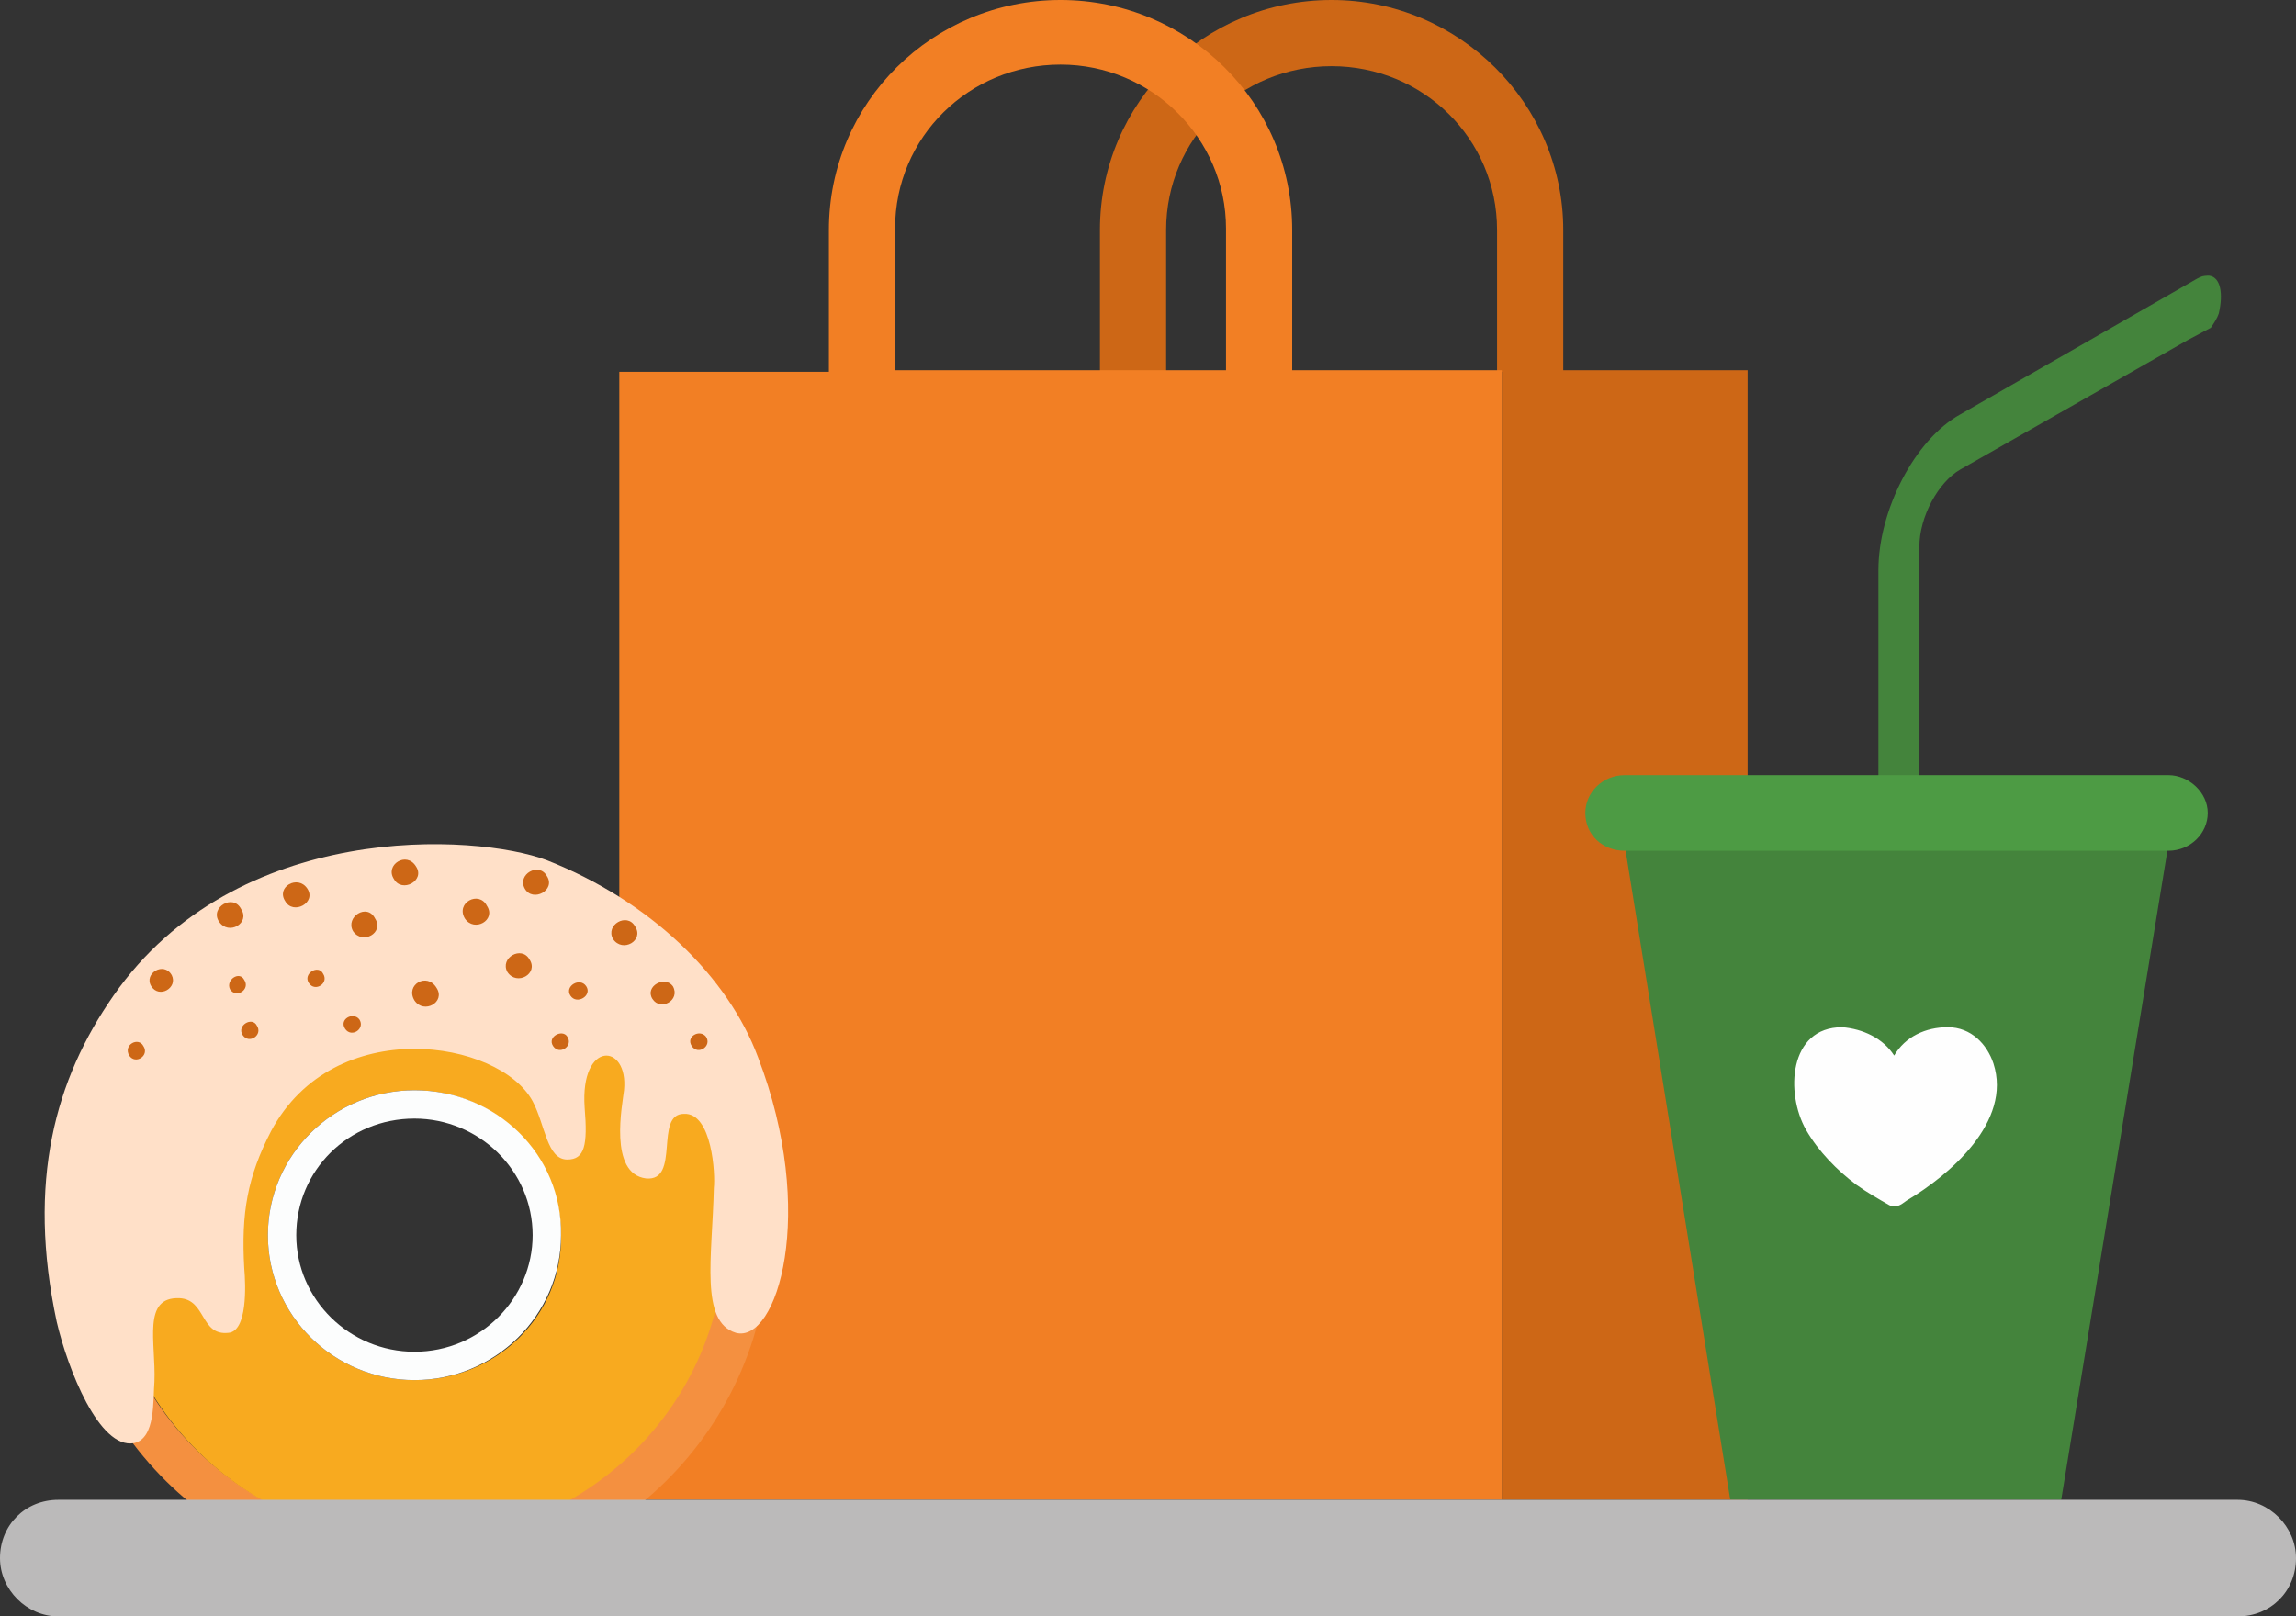 <?xml version="1.0" encoding="utf-8"?>
<!-- Generator: Adobe Illustrator 21.0.2, SVG Export Plug-In . SVG Version: 6.00 Build 0)  -->
<svg version="1.1" id="Layer_1" xmlns="http://www.w3.org/2000/svg" xmlns:xlink="http://www.w3.org/1999/xlink" x="0px" y="0px"
	 viewBox="0 0 145.7 102.6" style="enable-background:new 0 0 145.7 102.6;" xml:space="preserve">
<rect x="0" y="0" width="145.7" height="102.6" fill="#333333" stroke="none"/>
<style type="text/css">
	.st0{opacity:0.1;}
	.st1{fill:#967256;}
	.st2{fill:none;stroke:#00FFFF;stroke-width:4;stroke-miterlimit:10;}
	.st3{fill:none;stroke:#00FFFF;stroke-width:4;stroke-linecap:round;stroke-miterlimit:10;}
	.st4{fill:none;stroke:#F68B2D;stroke-width:4;stroke-miterlimit:10;}
	.st5{fill:#F68B2D;}
	.st6{fill:none;stroke:#00FFFF;stroke-width:4;stroke-linecap:round;stroke-linejoin:round;stroke-miterlimit:10;}
	.st7{fill:none;stroke:#00FFFF;stroke-width:4;stroke-linejoin:round;stroke-miterlimit:10;}
	.st8{clip-path:url(#SVGID_2_);fill:none;stroke:#2C982C;stroke-width:2;stroke-miterlimit:10;}
	.st9{clip-path:url(#SVGID_4_);fill:#2C982C;}
	.st10{clip-path:url(#SVGID_6_);fill:none;stroke:#2C982C;stroke-width:2;stroke-miterlimit:10;}
	.st11{clip-path:url(#SVGID_8_);fill:none;stroke:#2C982C;stroke-width:2;stroke-miterlimit:10;}
	.st12{clip-path:url(#SVGID_10_);fill:#2C982C;}
	.st13{fill:none;stroke:#B21818;stroke-width:0.1;stroke-miterlimit:10;}
	.st14{clip-path:url(#SVGID_12_);}
	.st15{clip-path:url(#SVGID_14_);enable-background:new    ;}
	.st16{clip-path:url(#SVGID_16_);}
	.st17{clip-path:url(#SVGID_18_);}
	.st18{clip-path:url(#SVGID_20_);fill:#CD6716;}
	.st19{clip-path:url(#SVGID_22_);}
	.st20{clip-path:url(#SVGID_24_);enable-background:new    ;}
	.st21{clip-path:url(#SVGID_26_);}
	.st22{clip-path:url(#SVGID_28_);}
	.st23{clip-path:url(#SVGID_30_);fill:#F27F24;}
	.st24{clip-path:url(#SVGID_32_);}
	.st25{clip-path:url(#SVGID_34_);fill:#F49040;}
	.st26{clip-path:url(#SVGID_36_);}
	.st27{clip-path:url(#SVGID_38_);fill:#F8AA1F;}
	.st28{clip-path:url(#SVGID_40_);}
	.st29{clip-path:url(#SVGID_42_);fill:#FCFDFD;}
	.st30{clip-path:url(#SVGID_44_);}
	.st31{clip-path:url(#SVGID_46_);fill:#FFE0C8;}
	.st32{clip-path:url(#SVGID_48_);}
	.st33{clip-path:url(#SVGID_50_);fill:#CD6716;}
	.st34{clip-path:url(#SVGID_52_);}
	.st35{clip-path:url(#SVGID_54_);fill:#CD6716;}
	.st36{clip-path:url(#SVGID_56_);}
	.st37{clip-path:url(#SVGID_58_);fill:#CD6716;}
	.st38{clip-path:url(#SVGID_60_);}
	.st39{clip-path:url(#SVGID_62_);fill:#CD6716;}
	.st40{clip-path:url(#SVGID_64_);}
	.st41{clip-path:url(#SVGID_66_);fill:#CD6716;}
	.st42{clip-path:url(#SVGID_68_);}
	.st43{clip-path:url(#SVGID_70_);fill:#CD6716;}
	.st44{clip-path:url(#SVGID_72_);}
	.st45{clip-path:url(#SVGID_74_);fill:#CD6716;}
	.st46{clip-path:url(#SVGID_76_);}
	.st47{clip-path:url(#SVGID_78_);fill:#CD6716;}
	.st48{clip-path:url(#SVGID_80_);}
	.st49{clip-path:url(#SVGID_82_);fill:#CD6716;}
	.st50{clip-path:url(#SVGID_84_);}
	.st51{clip-path:url(#SVGID_86_);fill:#CD6716;}
	.st52{clip-path:url(#SVGID_88_);}
	.st53{clip-path:url(#SVGID_90_);fill:#CD6716;}
	.st54{clip-path:url(#SVGID_92_);}
	.st55{clip-path:url(#SVGID_94_);fill:#CD6716;}
	.st56{clip-path:url(#SVGID_96_);}
	.st57{clip-path:url(#SVGID_98_);fill:#CD6716;}
	.st58{clip-path:url(#SVGID_100_);}
	.st59{clip-path:url(#SVGID_102_);fill:#CD6716;}
	.st60{clip-path:url(#SVGID_104_);}
	.st61{clip-path:url(#SVGID_106_);fill:#CD6716;}
	.st62{clip-path:url(#SVGID_108_);}
	.st63{clip-path:url(#SVGID_110_);fill:#CD6716;}
	.st64{clip-path:url(#SVGID_112_);}
	.st65{clip-path:url(#SVGID_114_);fill:#CD6716;}
	.st66{clip-path:url(#SVGID_116_);}
	.st67{clip-path:url(#SVGID_118_);fill:#CD6716;}
	.st68{clip-path:url(#SVGID_120_);}
	.st69{clip-path:url(#SVGID_122_);fill:#CD6716;}
	.st70{clip-path:url(#SVGID_124_);}
	.st71{clip-path:url(#SVGID_126_);fill:#44843C;}
	.st72{clip-path:url(#SVGID_128_);}
	.st73{clip-path:url(#SVGID_130_);fill:#44843C;}
	.st74{clip-path:url(#SVGID_132_);}
	.st75{clip-path:url(#SVGID_134_);fill:#4D9B44;}
	.st76{clip-path:url(#SVGID_136_);}
	.st77{clip-path:url(#SVGID_138_);fill:#FEFEFE;}
	.st78{clip-path:url(#SVGID_140_);}
	.st79{clip-path:url(#SVGID_142_);enable-background:new    ;}
	.st80{clip-path:url(#SVGID_144_);}
	.st81{clip-path:url(#SVGID_146_);}
	.st82{clip-path:url(#SVGID_148_);fill:#BBBABA;}
</style>
<g>
	<g>
		<defs>
			<rect id="SVGID_11_" x="69.7" width="41.2" height="95.2"/>
		</defs>
		<clipPath id="SVGID_2_">
			<use xlink:href="#SVGID_11_"  style="overflow:visible;"/>
		</clipPath>
		<g style="clip-path:url(#SVGID_2_);">
			<defs>
				<rect id="SVGID_13_" x="-887" y="-739.6" width="1920" height="2473"/>
			</defs>
			<clipPath id="SVGID_4_">
				<use xlink:href="#SVGID_13_"  style="overflow:visible;"/>
			</clipPath>
			<g style="clip-path:url(#SVGID_4_);enable-background:new    ;">
				<g>
					<defs>
						<rect id="SVGID_15_" x="69" y="-0.6" width="42" height="96"/>
					</defs>
					<clipPath id="SVGID_6_">
						<use xlink:href="#SVGID_15_"  style="overflow:visible;"/>
					</clipPath>
					<g style="clip-path:url(#SVGID_6_);">
						<defs>
							<path id="SVGID_17_" d="M99.2,14.6c0-8-6.6-14.6-14.7-14.6c-8.1,0-14.7,6.5-14.7,14.6v9h4.2v-9c0-5.8,4.7-10.4,10.5-10.4
								C90.3,4.2,95,8.8,95,14.6v9h0.3v71.7h15.6V23.5H99.2V14.6z"/>
						</defs>
						<clipPath id="SVGID_8_">
							<use xlink:href="#SVGID_17_"  style="overflow:visible;"/>
						</clipPath>
						<g style="clip-path:url(#SVGID_8_);">
							<defs>
								<rect id="SVGID_19_" x="69" y="-0.6" width="42" height="96"/>
							</defs>
							<clipPath id="SVGID_10_">
								<use xlink:href="#SVGID_19_"  style="overflow:visible;"/>
							</clipPath>
							<rect x="64.7" y="-5" style="clip-path:url(#SVGID_10_);fill:#CD6716;" width="51.2" height="105.2"/>
						</g>
					</g>
				</g>
			</g>
		</g>
	</g>
	<g>
		<defs>
			<rect id="SVGID_21_" x="39.3" width="56" height="95.2"/>
		</defs>
		<clipPath id="SVGID_12_">
			<use xlink:href="#SVGID_21_"  style="overflow:visible;"/>
		</clipPath>
		<g class="st14">
			<defs>
				<rect id="SVGID_23_" x="-887" y="-739.6" width="1920" height="2473"/>
			</defs>
			<clipPath id="SVGID_14_">
				<use xlink:href="#SVGID_23_"  style="overflow:visible;"/>
			</clipPath>
			<g class="st15">
				<g>
					<defs>
						<rect id="SVGID_25_" x="39" y="-0.6" width="57" height="96"/>
					</defs>
					<clipPath id="SVGID_16_">
						<use xlink:href="#SVGID_25_"  style="overflow:visible;"/>
					</clipPath>
					<g class="st16">
						<defs>
							<path id="SVGID_27_" d="M82,14.6C82,6.5,75.4,0,67.3,0c-8.1,0-14.7,6.5-14.7,14.6v9H39.3v71.7h56V23.5H82V14.6z M77.8,23.5
								H56.8v-9c0-5.8,4.7-10.4,10.5-10.4c5.8,0,10.5,4.7,10.5,10.4V23.5z"/>
						</defs>
						<clipPath id="SVGID_18_">
							<use xlink:href="#SVGID_27_"  style="overflow:visible;"/>
						</clipPath>
						<g class="st17">
							<defs>
								<rect id="SVGID_29_" x="39" y="-0.6" width="57" height="96"/>
							</defs>
							<clipPath id="SVGID_20_">
								<use xlink:href="#SVGID_29_"  style="overflow:visible;"/>
							</clipPath>
							<rect x="34.3" y="-5" style="clip-path:url(#SVGID_20_);fill:#F27F24;" width="66" height="105.2"/>
						</g>
					</g>
				</g>
			</g>
		</g>
	</g>
	<g>
		<defs>
			<path id="SVGID_31_" d="M26.3,56.2C14,56.2,4,66.2,4,78.4c0,12.2,10,22.1,22.4,22.1c12.4,0,22.4-9.9,22.4-22.1
				C48.7,66.2,38.7,56.2,26.3,56.2 M26.3,97.7c-10.8,0-19.6-8.7-19.6-19.4C6.8,67.7,15.5,59,26.3,59c10.8,0,19.6,8.7,19.6,19.4
				C45.9,89.1,37.1,97.7,26.3,97.7"/>
		</defs>
		<clipPath id="SVGID_22_">
			<use xlink:href="#SVGID_31_"  style="overflow:visible;"/>
		</clipPath>
		<g class="st19">
			<defs>
				<rect id="SVGID_33_" x="-887" y="-739.6" width="1920" height="2473"/>
			</defs>
			<clipPath id="SVGID_24_">
				<use xlink:href="#SVGID_33_"  style="overflow:visible;"/>
			</clipPath>
			<rect x="-1" y="51.2" style="clip-path:url(#SVGID_24_);fill:#F49040;" width="54.8" height="54.3"/>
		</g>
	</g>
	<g>
		<defs>
			<path id="SVGID_35_" d="M26.3,59C15.5,59,6.8,67.7,6.8,78.4c0,10.7,8.8,19.4,19.6,19.4c10.8,0,19.6-8.7,19.6-19.4
				C45.9,67.7,37.1,59,26.3,59 M26.3,87.6c-5.1,0-9.3-4.1-9.3-9.2c0-5.1,4.2-9.2,9.3-9.2c5.1,0,9.3,4.1,9.3,9.2
				C35.7,83.5,31.5,87.6,26.3,87.6"/>
		</defs>
		<clipPath id="SVGID_26_">
			<use xlink:href="#SVGID_35_"  style="overflow:visible;"/>
		</clipPath>
		<g class="st21">
			<defs>
				<rect id="SVGID_37_" x="-887" y="-739.6" width="1920" height="2473"/>
			</defs>
			<clipPath id="SVGID_28_">
				<use xlink:href="#SVGID_37_"  style="overflow:visible;"/>
			</clipPath>
			<rect x="1.8" y="54" style="clip-path:url(#SVGID_28_);fill:#F8AA1F;" width="49.2" height="48.7"/>
		</g>
	</g>
	<g>
		<defs>
			<path id="SVGID_39_" d="M26.3,69.2c-5.1,0-9.3,4.1-9.3,9.2c0,5.1,4.2,9.2,9.3,9.2c5.1,0,9.3-4.1,9.3-9.2
				C35.7,73.3,31.5,69.2,26.3,69.2 M26.3,85.8c-4.1,0-7.5-3.3-7.5-7.4c0-4.1,3.3-7.4,7.5-7.4c4.1,0,7.5,3.3,7.5,7.4
				C33.8,82.4,30.5,85.8,26.3,85.8"/>
		</defs>
		<clipPath id="SVGID_30_">
			<use xlink:href="#SVGID_39_"  style="overflow:visible;"/>
		</clipPath>
		<g style="clip-path:url(#SVGID_30_);">
			<defs>
				<rect id="SVGID_41_" x="-887" y="-739.6" width="1920" height="2473"/>
			</defs>
			<clipPath id="SVGID_32_">
				<use xlink:href="#SVGID_41_"  style="overflow:visible;"/>
			</clipPath>
			<rect x="12" y="64.2" style="clip-path:url(#SVGID_32_);fill:#FCFDFD;" width="28.7" height="28.4"/>
		</g>
	</g>
	<g>
		<defs>
			<path id="SVGID_43_" d="M34.7,54.6C30.2,52.9,15,52,7.2,63.2C3.5,68.5,1.7,75,3.6,83.9c0.7,3,2.7,8.1,4.9,7.7
				c1.4-0.3,1.2-2.8,1.3-3.9c0.1-2.5-0.8-5.4,1.6-5.3c1.7,0.1,1.3,2.4,3.1,2.2c1.2-0.1,1.1-3,1-4.1c-0.2-3.5,0.2-5.8,1.7-8.7
				c4-7.5,14.5-5.8,16.6-1.9c0.8,1.5,0.9,3.7,2.2,3.7c1.1,0,1.3-0.9,1.1-3.3c-0.3-4.3,2.8-4.1,2.5-1.1c-0.1,0.9-1,5.3,1.4,5.6
				c2.2,0.2,0.5-4.1,2.4-4.1c1.8-0.1,2,3.9,1.9,4.7c-0.1,4.4-0.9,8.5,1.4,9.2c2.6,0.7,5.2-7.6,1.4-17.5C46.2,62,41.3,57.2,34.7,54.6
				"/>
		</defs>
		<clipPath id="SVGID_34_">
			<use xlink:href="#SVGID_43_"  style="overflow:visible;"/>
		</clipPath>
		<g style="clip-path:url(#SVGID_34_);">
			<defs>
				<rect id="SVGID_45_" x="-887" y="-739.6" width="1920" height="2473"/>
			</defs>
			<clipPath id="SVGID_36_">
				<use xlink:href="#SVGID_45_"  style="overflow:visible;"/>
			</clipPath>
			<rect x="-2.2" y="48.6" style="clip-path:url(#SVGID_36_);fill:#FFE0C8;" width="57.3" height="48"/>
		</g>
	</g>
	<g>
		<defs>
			<path id="SVGID_47_" d="M38.9,59.6c0.6,0.9,2,0.1,1.4-0.8C39.8,57.9,38.4,58.7,38.9,59.6"/>
		</defs>
		<clipPath id="SVGID_38_">
			<use xlink:href="#SVGID_47_"  style="overflow:visible;"/>
		</clipPath>
		<g style="clip-path:url(#SVGID_38_);">
			<defs>
				<rect id="SVGID_49_" x="-887" y="-739.6" width="1920" height="2473"/>
			</defs>
			<clipPath id="SVGID_40_">
				<use xlink:href="#SVGID_49_"  style="overflow:visible;"/>
			</clipPath>
			<rect x="33.8" y="53.4" style="clip-path:url(#SVGID_40_);fill:#CD6716;" width="11.7" height="11.6"/>
		</g>
	</g>
	<g>
		<defs>
			<path id="SVGID_51_" d="M33.3,56.4c0.5,0.9,2,0.1,1.4-0.8C34.2,54.7,32.8,55.5,33.3,56.4"/>
		</defs>
		<clipPath id="SVGID_42_">
			<use xlink:href="#SVGID_51_"  style="overflow:visible;"/>
		</clipPath>
		<g style="clip-path:url(#SVGID_42_);">
			<defs>
				<rect id="SVGID_53_" x="-887" y="-739.6" width="1920" height="2473"/>
			</defs>
			<clipPath id="SVGID_44_">
				<use xlink:href="#SVGID_53_"  style="overflow:visible;"/>
			</clipPath>
			<rect x="28.2" y="50.2" style="clip-path:url(#SVGID_44_);fill:#CD6716;" width="11.7" height="11.6"/>
		</g>
	</g>
	<g>
		<defs>
			<path id="SVGID_55_" d="M29.5,58.3c0.6,0.9,2,0.1,1.4-0.8C30.4,56.5,28.9,57.3,29.5,58.3"/>
		</defs>
		<clipPath id="SVGID_46_">
			<use xlink:href="#SVGID_55_"  style="overflow:visible;"/>
		</clipPath>
		<g style="clip-path:url(#SVGID_46_);">
			<defs>
				<rect id="SVGID_57_" x="-887" y="-739.6" width="1920" height="2473"/>
			</defs>
			<clipPath id="SVGID_48_">
				<use xlink:href="#SVGID_57_"  style="overflow:visible;"/>
			</clipPath>
			<rect x="24.4" y="52" style="clip-path:url(#SVGID_48_);fill:#CD6716;" width="11.7" height="11.6"/>
		</g>
	</g>
	<g>
		<defs>
			<path id="SVGID_59_" d="M32.2,61.7c0.6,0.9,2,0.1,1.4-0.8C33.1,60,31.7,60.8,32.2,61.7"/>
		</defs>
		<clipPath id="SVGID_50_">
			<use xlink:href="#SVGID_59_"  style="overflow:visible;"/>
		</clipPath>
		<g style="clip-path:url(#SVGID_50_);">
			<defs>
				<rect id="SVGID_61_" x="-887" y="-739.6" width="1920" height="2473"/>
			</defs>
			<clipPath id="SVGID_52_">
				<use xlink:href="#SVGID_61_"  style="overflow:visible;"/>
			</clipPath>
			<rect x="27.1" y="55.5" style="clip-path:url(#SVGID_52_);fill:#CD6716;" width="11.7" height="11.6"/>
		</g>
	</g>
	<g>
		<defs>
			<path id="SVGID_63_" d="M26.3,63.5c0.6,0.9,2,0.1,1.4-0.8C27.1,61.7,25.7,62.5,26.3,63.5"/>
		</defs>
		<clipPath id="SVGID_54_">
			<use xlink:href="#SVGID_63_"  style="overflow:visible;"/>
		</clipPath>
		<g style="clip-path:url(#SVGID_54_);">
			<defs>
				<rect id="SVGID_65_" x="-887" y="-739.6" width="1920" height="2473"/>
			</defs>
			<clipPath id="SVGID_56_">
				<use xlink:href="#SVGID_65_"  style="overflow:visible;"/>
			</clipPath>
			<rect x="21.1" y="57.2" style="clip-path:url(#SVGID_56_);fill:#CD6716;" width="11.7" height="11.6"/>
		</g>
	</g>
	<g>
		<defs>
			<path id="SVGID_67_" d="M22.4,59.1c0.6,0.9,2,0.1,1.4-0.8C23.3,57.3,21.9,58.2,22.4,59.1"/>
		</defs>
		<clipPath id="SVGID_58_">
			<use xlink:href="#SVGID_67_"  style="overflow:visible;"/>
		</clipPath>
		<g style="clip-path:url(#SVGID_58_);">
			<defs>
				<rect id="SVGID_69_" x="-887" y="-739.6" width="1920" height="2473"/>
			</defs>
			<clipPath id="SVGID_60_">
				<use xlink:href="#SVGID_69_"  style="overflow:visible;"/>
			</clipPath>
			<rect x="17.3" y="52.9" style="clip-path:url(#SVGID_60_);fill:#CD6716;" width="11.7" height="11.6"/>
		</g>
	</g>
	<g>
		<defs>
			<path id="SVGID_71_" d="M19.6,62.4c0.4,0.6,1.3,0,0.9-0.6C20.2,61.2,19.2,61.8,19.6,62.4"/>
		</defs>
		<clipPath id="SVGID_62_">
			<use xlink:href="#SVGID_71_"  style="overflow:visible;"/>
		</clipPath>
		<g style="clip-path:url(#SVGID_62_);">
			<defs>
				<rect id="SVGID_73_" x="-887" y="-739.6" width="1920" height="2473"/>
			</defs>
			<clipPath id="SVGID_64_">
				<use xlink:href="#SVGID_73_"  style="overflow:visible;"/>
			</clipPath>
			<rect x="14.5" y="56.6" style="clip-path:url(#SVGID_64_);fill:#CD6716;" width="11.1" height="11.1"/>
		</g>
	</g>
	<g>
		<defs>
			<path id="SVGID_75_" d="M18.1,57.2c0.5,0.9,2,0.1,1.4-0.8C18.9,55.5,17.5,56.3,18.1,57.2"/>
		</defs>
		<clipPath id="SVGID_66_">
			<use xlink:href="#SVGID_75_"  style="overflow:visible;"/>
		</clipPath>
		<g style="clip-path:url(#SVGID_66_);">
			<defs>
				<rect id="SVGID_77_" x="-887" y="-739.6" width="1920" height="2473"/>
			</defs>
			<clipPath id="SVGID_68_">
				<use xlink:href="#SVGID_77_"  style="overflow:visible;"/>
			</clipPath>
			<rect x="12.9" y="51" style="clip-path:url(#SVGID_68_);fill:#CD6716;" width="11.7" height="11.6"/>
		</g>
	</g>
	<g>
		<defs>
			<path id="SVGID_79_" d="M13.9,58.5c0.6,0.9,2,0.1,1.4-0.8C14.8,56.7,13.3,57.6,13.9,58.5"/>
		</defs>
		<clipPath id="SVGID_70_">
			<use xlink:href="#SVGID_79_"  style="overflow:visible;"/>
		</clipPath>
		<g style="clip-path:url(#SVGID_70_);">
			<defs>
				<rect id="SVGID_81_" x="-887" y="-739.6" width="1920" height="2473"/>
			</defs>
			<clipPath id="SVGID_72_">
				<use xlink:href="#SVGID_81_"  style="overflow:visible;"/>
			</clipPath>
			<rect x="8.8" y="52.3" style="clip-path:url(#SVGID_72_);fill:#CD6716;" width="11.7" height="11.6"/>
		</g>
	</g>
	<g>
		<defs>
			<path id="SVGID_83_" d="M25,55.8c0.5,0.9,2,0.1,1.4-0.8C25.8,54,24.4,54.9,25,55.8"/>
		</defs>
		<clipPath id="SVGID_74_">
			<use xlink:href="#SVGID_83_"  style="overflow:visible;"/>
		</clipPath>
		<g style="clip-path:url(#SVGID_74_);">
			<defs>
				<rect id="SVGID_85_" x="-887" y="-739.6" width="1920" height="2473"/>
			</defs>
			<clipPath id="SVGID_76_">
				<use xlink:href="#SVGID_85_"  style="overflow:visible;"/>
			</clipPath>
			<rect x="19.8" y="49.5" style="clip-path:url(#SVGID_76_);fill:#CD6716;" width="11.7" height="11.6"/>
		</g>
	</g>
	<g>
		<defs>
			<path id="SVGID_87_" d="M41.4,63.4c0.5,0.8,1.8,0.1,1.3-0.8C42.2,61.9,40.9,62.6,41.4,63.4"/>
		</defs>
		<clipPath id="SVGID_78_">
			<use xlink:href="#SVGID_87_"  style="overflow:visible;"/>
		</clipPath>
		<g style="clip-path:url(#SVGID_78_);">
			<defs>
				<rect id="SVGID_89_" x="-887" y="-739.6" width="1920" height="2473"/>
			</defs>
			<clipPath id="SVGID_80_">
				<use xlink:href="#SVGID_89_"  style="overflow:visible;"/>
			</clipPath>
			<rect x="36.3" y="57.3" style="clip-path:url(#SVGID_80_);fill:#CD6716;" width="11.5" height="11.5"/>
		</g>
	</g>
	<g>
		<defs>
			<path id="SVGID_91_" d="M14.6,62.8c0.4,0.6,1.3,0,0.9-0.6C15.2,61.6,14.3,62.2,14.6,62.8"/>
		</defs>
		<clipPath id="SVGID_82_">
			<use xlink:href="#SVGID_91_"  style="overflow:visible;"/>
		</clipPath>
		<g style="clip-path:url(#SVGID_82_);">
			<defs>
				<rect id="SVGID_93_" x="-887" y="-739.6" width="1920" height="2473"/>
			</defs>
			<clipPath id="SVGID_84_">
				<use xlink:href="#SVGID_93_"  style="overflow:visible;"/>
			</clipPath>
			<rect x="9.5" y="57" style="clip-path:url(#SVGID_84_);fill:#CD6716;" width="11.1" height="11.1"/>
		</g>
	</g>
	<g>
		<defs>
			<path id="SVGID_95_" d="M9.6,62.6c0.5,0.8,1.7,0.1,1.3-0.7C10.4,61,9.1,61.8,9.6,62.6"/>
		</defs>
		<clipPath id="SVGID_86_">
			<use xlink:href="#SVGID_95_"  style="overflow:visible;"/>
		</clipPath>
		<g style="clip-path:url(#SVGID_86_);">
			<defs>
				<rect id="SVGID_97_" x="-887" y="-739.6" width="1920" height="2473"/>
			</defs>
			<clipPath id="SVGID_88_">
				<use xlink:href="#SVGID_97_"  style="overflow:visible;"/>
			</clipPath>
			<rect x="4.5" y="56.5" style="clip-path:url(#SVGID_88_);fill:#CD6716;" width="11.5" height="11.4"/>
		</g>
	</g>
	<g>
		<defs>
			<path id="SVGID_99_" d="M36.2,63.2c0.4,0.6,1.4,0,1-0.6C36.8,62,35.8,62.6,36.2,63.2"/>
		</defs>
		<clipPath id="SVGID_90_">
			<use xlink:href="#SVGID_99_"  style="overflow:visible;"/>
		</clipPath>
		<g style="clip-path:url(#SVGID_90_);">
			<defs>
				<rect id="SVGID_101_" x="-887" y="-739.6" width="1920" height="2473"/>
			</defs>
			<clipPath id="SVGID_92_">
				<use xlink:href="#SVGID_101_"  style="overflow:visible;"/>
			</clipPath>
			<rect x="31.1" y="57.3" style="clip-path:url(#SVGID_92_);fill:#CD6716;" width="11.2" height="11.1"/>
		</g>
	</g>
	<g>
		<defs>
			<path id="SVGID_103_" d="M8.2,67c0.4,0.6,1.3,0,0.9-0.6C8.8,65.8,7.8,66.3,8.2,67"/>
		</defs>
		<clipPath id="SVGID_94_">
			<use xlink:href="#SVGID_103_"  style="overflow:visible;"/>
		</clipPath>
		<g style="clip-path:url(#SVGID_94_);">
			<defs>
				<rect id="SVGID_105_" x="-887" y="-739.6" width="1920" height="2473"/>
			</defs>
			<clipPath id="SVGID_96_">
				<use xlink:href="#SVGID_105_"  style="overflow:visible;"/>
			</clipPath>
			<rect x="3.1" y="61.1" style="clip-path:url(#SVGID_96_);fill:#CD6716;" width="11.1" height="11.1"/>
		</g>
	</g>
	<g>
		<defs>
			<path id="SVGID_107_" d="M21.9,65.3c0.4,0.6,1.3,0,0.9-0.6C22.4,64.2,21.5,64.7,21.9,65.3"/>
		</defs>
		<clipPath id="SVGID_98_">
			<use xlink:href="#SVGID_107_"  style="overflow:visible;"/>
		</clipPath>
		<g style="clip-path:url(#SVGID_98_);">
			<defs>
				<rect id="SVGID_109_" x="-887" y="-739.6" width="1920" height="2473"/>
			</defs>
			<clipPath id="SVGID_100_">
				<use xlink:href="#SVGID_109_"  style="overflow:visible;"/>
			</clipPath>
			<rect x="16.8" y="59.5" style="clip-path:url(#SVGID_100_);fill:#CD6716;" width="11.1" height="11.1"/>
		</g>
	</g>
	<g>
		<defs>
			<path id="SVGID_111_" d="M35.1,66.4c0.4,0.6,1.3,0,0.9-0.6C35.7,65.3,34.7,65.8,35.1,66.4"/>
		</defs>
		<clipPath id="SVGID_102_">
			<use xlink:href="#SVGID_111_"  style="overflow:visible;"/>
		</clipPath>
		<g style="clip-path:url(#SVGID_102_);">
			<defs>
				<rect id="SVGID_113_" x="-887" y="-739.6" width="1920" height="2473"/>
			</defs>
			<clipPath id="SVGID_104_">
				<use xlink:href="#SVGID_113_"  style="overflow:visible;"/>
			</clipPath>
			<rect x="30" y="60.6" style="clip-path:url(#SVGID_104_);fill:#CD6716;" width="11.1" height="11.1"/>
		</g>
	</g>
	<g>
		<defs>
			<path id="SVGID_115_" d="M43.9,66.4c0.4,0.6,1.3,0,0.9-0.6C44.4,65.3,43.5,65.8,43.9,66.4"/>
		</defs>
		<clipPath id="SVGID_106_">
			<use xlink:href="#SVGID_115_"  style="overflow:visible;"/>
		</clipPath>
		<g style="clip-path:url(#SVGID_106_);">
			<defs>
				<rect id="SVGID_117_" x="-887" y="-739.6" width="1920" height="2473"/>
			</defs>
			<clipPath id="SVGID_108_">
				<use xlink:href="#SVGID_117_"  style="overflow:visible;"/>
			</clipPath>
			<rect x="38.8" y="60.6" style="clip-path:url(#SVGID_108_);fill:#CD6716;" width="11.1" height="11.1"/>
		</g>
	</g>
	<g>
		<defs>
			<path id="SVGID_119_" d="M15.4,65.7c0.4,0.6,1.3,0,0.9-0.6C16,64.5,15,65.1,15.4,65.7"/>
		</defs>
		<clipPath id="SVGID_110_">
			<use xlink:href="#SVGID_119_"  style="overflow:visible;"/>
		</clipPath>
		<g style="clip-path:url(#SVGID_110_);">
			<defs>
				<rect id="SVGID_121_" x="-887" y="-739.6" width="1920" height="2473"/>
			</defs>
			<clipPath id="SVGID_112_">
				<use xlink:href="#SVGID_121_"  style="overflow:visible;"/>
			</clipPath>
			<rect x="10.3" y="59.8" style="clip-path:url(#SVGID_112_);fill:#CD6716;" width="11.1" height="11.1"/>
		</g>
	</g>
	<g>
		<defs>
			<path id="SVGID_123_" d="M140.2,17.5c-0.2,0-0.4,0-0.6,0.1l-0.2,0.1l-15,8.6c-2.9,1.6-5.2,6.1-5.2,9.9v23.3v0.4
				c0.1,0.4,0.7,0.7,1.3,0.7c0.6,0,1.2-0.3,1.3-0.7v-0.4V34.7c0-1.9,1.2-4.1,2.6-4.9l14.4-8.2l1.5-0.8c0.2-0.3,0.4-0.6,0.5-0.9
				C141.1,18.6,140.9,17.6,140.2,17.5"/>
		</defs>
		<clipPath id="SVGID_114_">
			<use xlink:href="#SVGID_123_"  style="overflow:visible;"/>
		</clipPath>
		<g style="clip-path:url(#SVGID_114_);">
			<defs>
				<rect id="SVGID_125_" x="-887" y="-739.6" width="1920" height="2473"/>
			</defs>
			<clipPath id="SVGID_116_">
				<use xlink:href="#SVGID_125_"  style="overflow:visible;"/>
			</clipPath>
			<rect x="114.1" y="12.5" style="clip-path:url(#SVGID_116_);fill:#44843C;" width="31.8" height="53.1"/>
		</g>
	</g>
	<g>
		<defs>
			<polygon id="SVGID_127_" points="109.8,95.2 130.8,95.2 137.8,52.4 102.9,52.4 			"/>
		</defs>
		<clipPath id="SVGID_118_">
			<use xlink:href="#SVGID_127_"  style="overflow:visible;"/>
		</clipPath>
		<g style="clip-path:url(#SVGID_118_);">
			<defs>
				<rect id="SVGID_129_" x="-887" y="-739.6" width="1920" height="2473"/>
			</defs>
			<clipPath id="SVGID_120_">
				<use xlink:href="#SVGID_129_"  style="overflow:visible;"/>
			</clipPath>
			<rect x="97.9" y="47.4" style="clip-path:url(#SVGID_120_);fill:#44843C;" width="44.8" height="52.8"/>
		</g>
	</g>
	<g>
		<defs>
			<path id="SVGID_131_" d="M137.6,49.2h-34.5c-1.4,0-2.5,1.1-2.5,2.4c0,1.4,1.1,2.4,2.5,2.4h34.5c1.4,0,2.5-1.1,2.5-2.4
				C140.1,50.3,138.9,49.2,137.6,49.2"/>
		</defs>
		<clipPath id="SVGID_122_">
			<use xlink:href="#SVGID_131_"  style="overflow:visible;"/>
		</clipPath>
		<g style="clip-path:url(#SVGID_122_);">
			<defs>
				<rect id="SVGID_133_" x="-887" y="-739.6" width="1920" height="2473"/>
			</defs>
			<clipPath id="SVGID_124_">
				<use xlink:href="#SVGID_133_"  style="overflow:visible;"/>
			</clipPath>
			<rect x="95.6" y="44.2" style="clip-path:url(#SVGID_124_);fill:#4D9B44;" width="49.5" height="14.9"/>
		</g>
	</g>
	<g>
		<defs>
			<path id="SVGID_135_" d="M123.6,65.2c-1.4,0-2.7,0.6-3.4,1.8c-0.7-1.1-2-1.7-3.3-1.8c0,0,0,0,0,0c-3.4,0-3.6,4.2-2.3,6.5
				c0.8,1.4,2,2.6,3.2,3.5c0.7,0.5,1.4,0.9,2.1,1.3c0.4,0.2,0.7,0,1.1-0.3c2.7-1.6,6.7-5,5.5-8.7C126.1,66.3,125.1,65.2,123.6,65.2"
				/>
		</defs>
		<clipPath id="SVGID_126_">
			<use xlink:href="#SVGID_135_"  style="overflow:visible;"/>
		</clipPath>
		<g style="clip-path:url(#SVGID_126_);">
			<defs>
				<rect id="SVGID_137_" x="-887" y="-739.6" width="1920" height="2473"/>
			</defs>
			<clipPath id="SVGID_128_">
				<use xlink:href="#SVGID_137_"  style="overflow:visible;"/>
			</clipPath>
			<rect x="108.9" y="60.2" style="clip-path:url(#SVGID_128_);fill:#FEFEFE;" width="22.9" height="21.4"/>
		</g>
	</g>
	<g>
		<defs>
			<polygon id="SVGID_139_" points="0,98.9 0,102.6 145.7,102.6 145.7,98.9 145.7,95.2 0,95.2 			"/>
		</defs>
		<clipPath id="SVGID_130_">
			<use xlink:href="#SVGID_139_"  style="overflow:visible;"/>
		</clipPath>
		<g style="clip-path:url(#SVGID_130_);">
			<defs>
				<rect id="SVGID_141_" x="-887" y="-739.6" width="1920" height="2473"/>
			</defs>
			<clipPath id="SVGID_132_">
				<use xlink:href="#SVGID_141_"  style="overflow:visible;"/>
			</clipPath>
			<g style="clip-path:url(#SVGID_132_);enable-background:new    ;">
				<g>
					<defs>
						<rect id="SVGID_143_" y="94.4" width="146" height="9"/>
					</defs>
					<clipPath id="SVGID_134_">
						<use xlink:href="#SVGID_143_"  style="overflow:visible;"/>
					</clipPath>
					<g style="clip-path:url(#SVGID_134_);">
						<defs>
							<path id="SVGID_145_" d="M142,95.2H3.7c-2.1,0-3.7,1.6-3.7,3.7c0,2,1.7,3.7,3.7,3.7H142c2.1,0,3.7-1.6,3.7-3.7
								C145.7,96.9,144,95.2,142,95.2"/>
						</defs>
						<clipPath id="SVGID_136_">
							<use xlink:href="#SVGID_145_"  style="overflow:visible;"/>
						</clipPath>
						<g class="st76">
							<defs>
								<rect id="SVGID_147_" y="94.4" width="146" height="9"/>
							</defs>
							<clipPath id="SVGID_138_">
								<use xlink:href="#SVGID_147_"  style="overflow:visible;"/>
							</clipPath>
							<rect x="-5" y="90.2" style="clip-path:url(#SVGID_138_);fill:#BBBABA;" width="155.7" height="17.4"/>
						</g>
					</g>
				</g>
			</g>
		</g>
	</g>
</g>
</svg>

